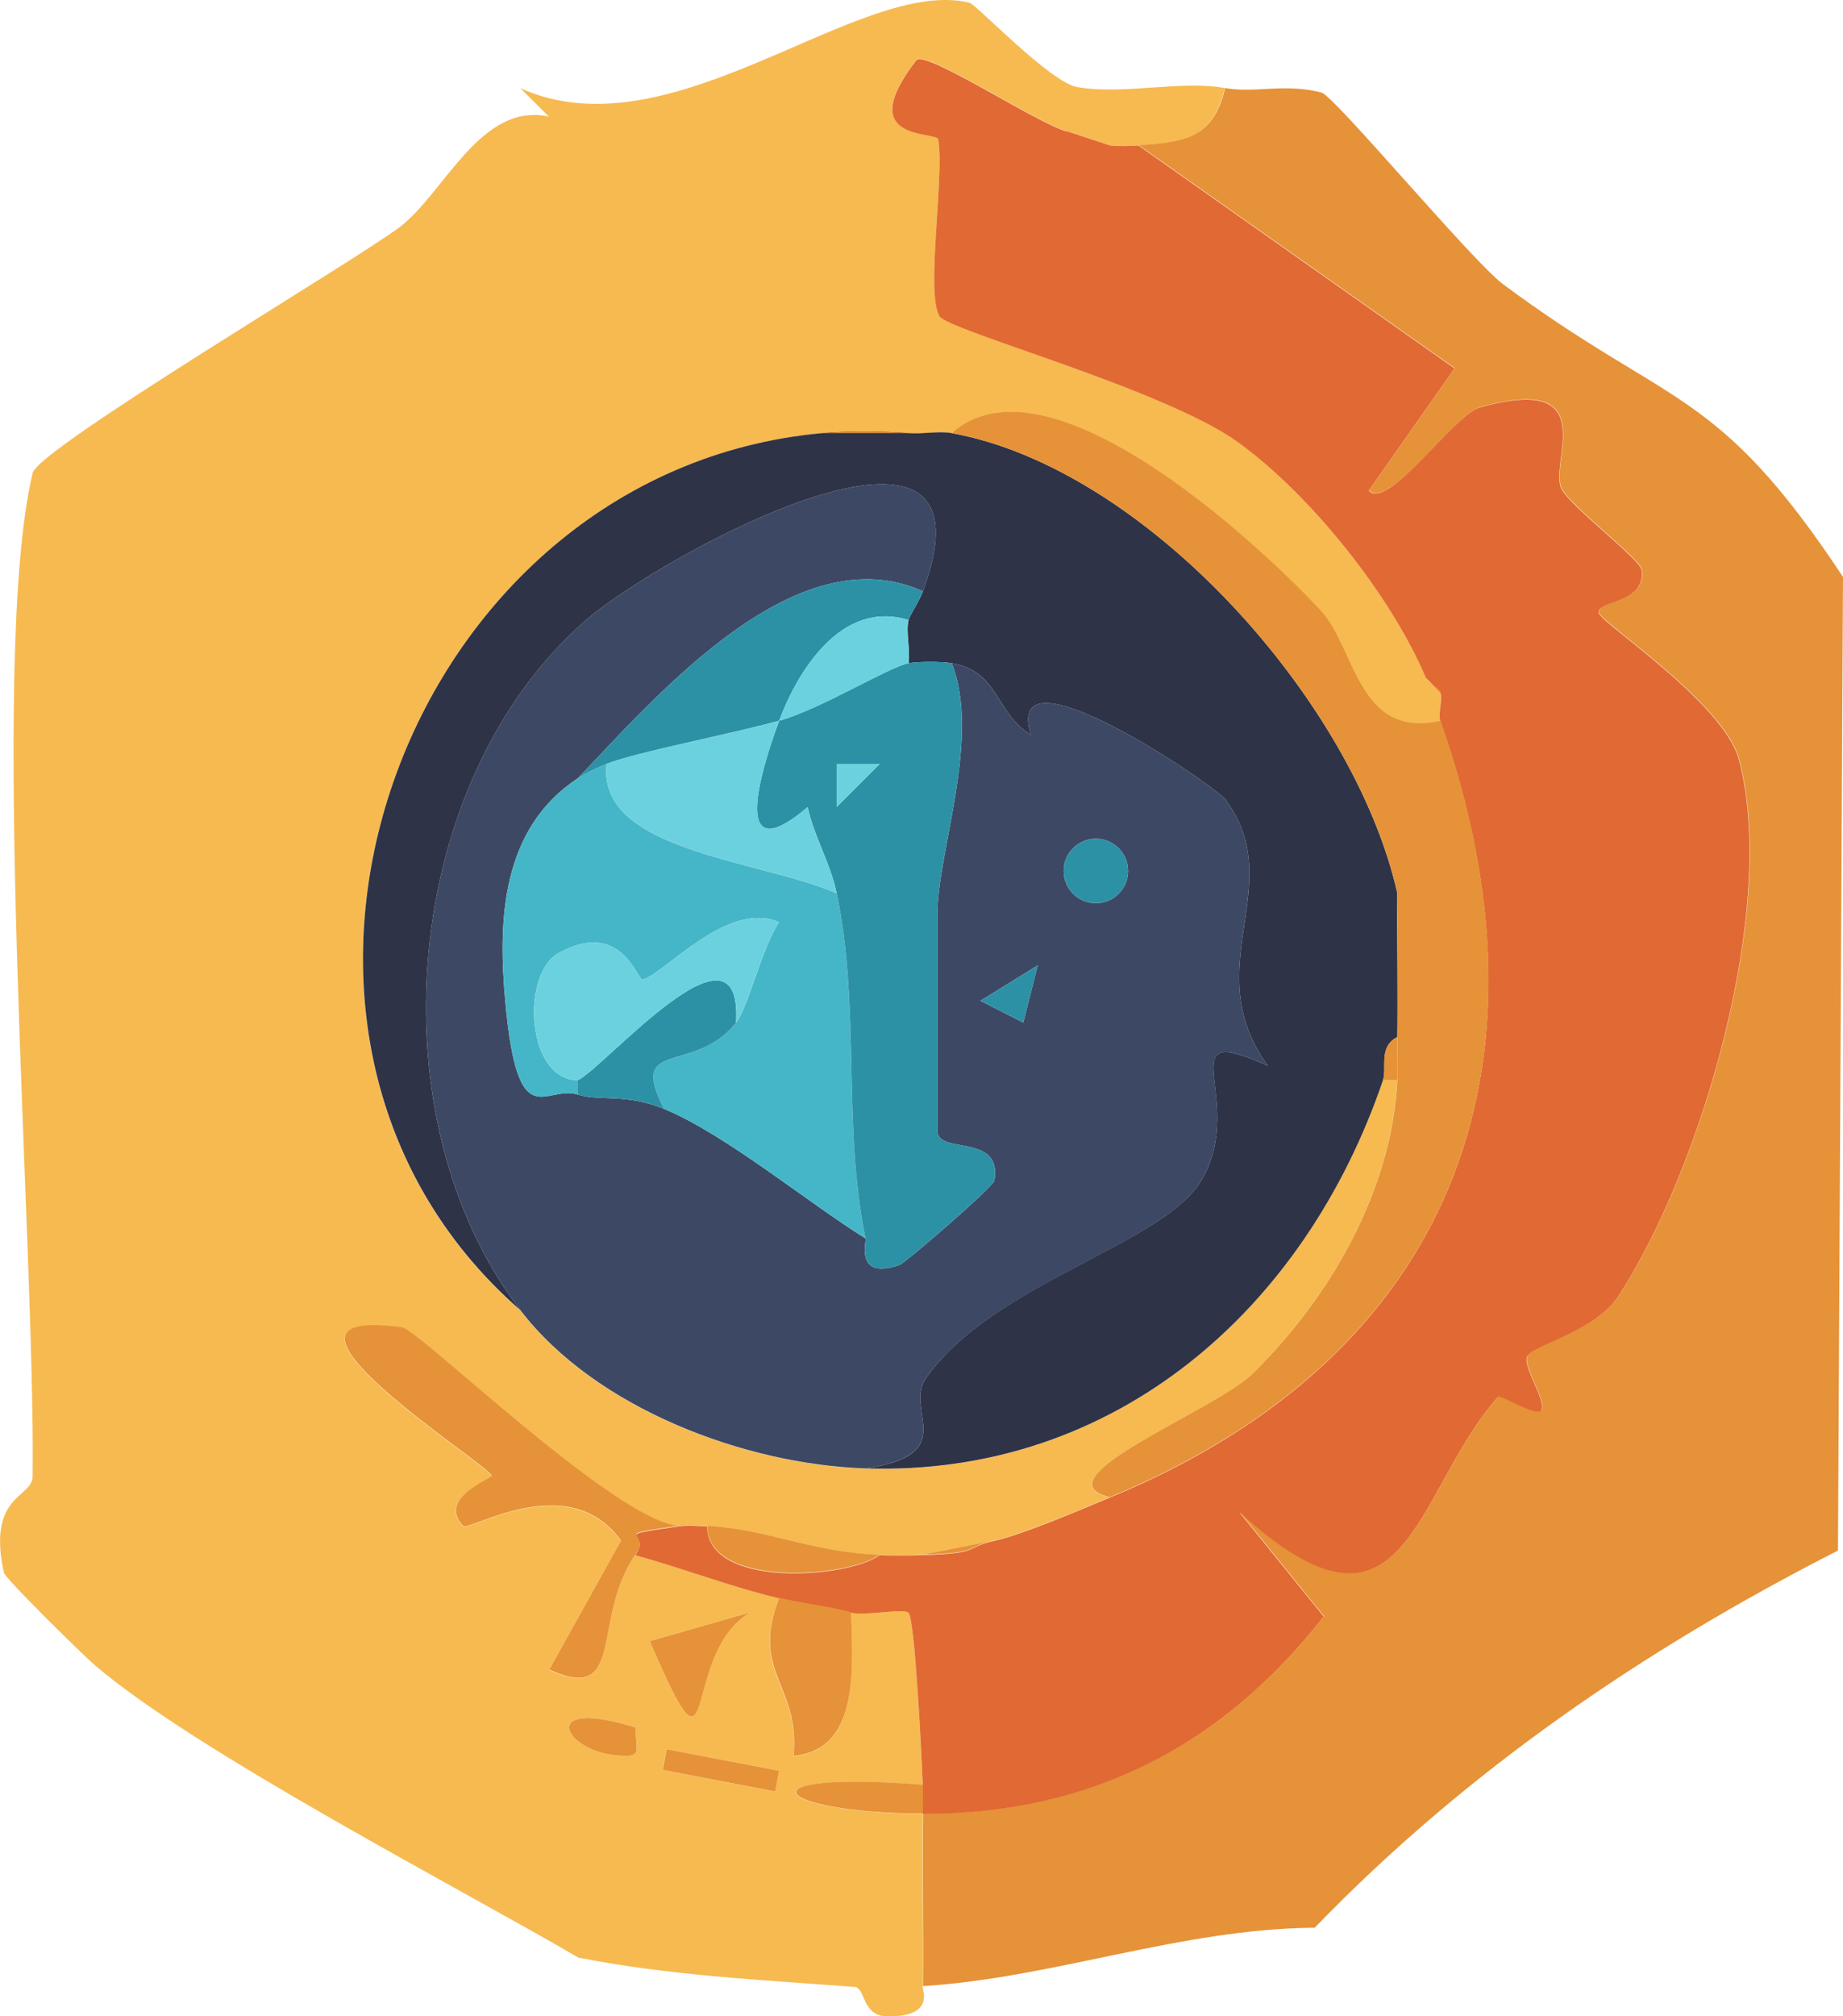 <?xml version="1.0" encoding="UTF-8"?><svg id="Camada_2" xmlns="http://www.w3.org/2000/svg" viewBox="0 0 128.2 140.21"><defs><style>.cls-1{fill:#f6ba51;}.cls-2{fill:#6cd1de;}.cls-3{fill:#2e3348;}.cls-4{fill:#e16933;}.cls-5{fill:#e69238;}.cls-6{fill:#2d91a5;}.cls-7{fill:#3d4964;}.cls-8{fill:#45b6c7;}</style></defs><g id="Camada_1-2"><path class="cls-1" d="M97.2,75.12c.02-1-.02-2,0-3,.08-3.32-.05-6.68,0-10v13Z"/><path class="cls-1" d="M40.2,136.12c-8.18-4.78-26.7-14.37-33.64-20.35-.77-.66-6.19-5.97-6.29-6.41-1.19-5.43,1.99-5.18,2-6.68.19-16.26-3.08-56.85,0-69.78.41-1.73,22.47-14.77,25.56-17.13s5.62-8.7,10.35-7.66l-1.99-1.98C46.77,10.92,59.77-1.68,67.44.19c.46.11,5.62,5.55,7.5,5.87,3.23.55,7.23-.49,10.25.06-.78,3.46-2.77,3.8-6,4-.64.04-1.37.07-2,0-.16-.02-1.95-.72-3-1-2-.53-9.86-5.72-10.45-4.95-4.46,5.77,1.43,4.89,1.53,5.51.42,2.81-.88,10.62.08,12.29.56.98,15.81,5.19,20.75,8.75s10.69,10.72,13.09,16.41c.15.36.88.68,1,1,.19.5-.18,1.48,0,2-5.77,1.3-5.9-5.07-8.33-7.67-4.68-5.01-19.07-18.2-25.67-12.33-.9-.16-2.03.08-3,0h-6c-29.3,2.66-43.23,41.6-21,61,5.24,6.83,15.61,10.72,24,11,17.39.57,30.59-11.09,36-27h1c-.38,7.58-4.58,15.02-10.08,20.42-2.61,2.56-15.06,7.33-9.92,8.58-2.09.87-6.05,2.57-8,3l-5,1c-.99.03-2.01.03-3,0-4.57-.12-8.03-1.83-12-2-.63-.03-1.4-.09-2,0-4.42-.35-18.05-13.64-19.22-13.8-11.66-1.62,5.9,9.46,6.22,10.31.07.19-3.82,1.54-1.99,3.49.41.44,7.35-4.05,10.99,1.03l-4.99,8.97c5.36,2.46,2.88-3.56,5.99-7.99,3.41.94,6.53,2.17,10,3-2.03,5.28,1.44,5.95,1.01,10.99,4.77-.44,4.06-6.62,3.99-9.99.98.26,3.63-.31,4,0,.46.39.92,10.34,1,11.99-13.03-1.02-10.46,1.97,0,2-.04,3.99.03,8.01,0,12-.16.01,1.08,2.17-2.52,2.09-1.71-.04-1.48-1.98-2.2-2.04-6.55-.5-12.83-.78-19.28-2.05ZM52.2,112.13l-7,2c4.93,11.5,1.97.92,7-2ZM44.2,120.13c-6.84-2.1-4.98,1.58-1.43,1.93,1.99.2,1.46-.17,1.43-1.93ZM46.37,121.64l-.28,1.45,7.82,1.5.28-1.45-7.82-1.5Z"/><path class="cls-5" d="M85.2,6.12c2.06.38,4.21-.35,6.73.32.89.23,10.47,11.72,12.63,13.33,11.66,8.66,14.81,7.01,23.64,20.35l-.35,67.71c-13.51,6.89-25.84,15.31-36.4,26.23-9.3.07-18.1,3.48-27.24,4.06.03-3.99-.04-8.01,0-12-10.46-.03-13.03-3.02,0-2,.03.66,0,1.34,0,2,11.64.04,20.83-4.71,27.89-13.72l-5.88-7.27c11.72,10.69,12.04-1.28,18.01-8.02.12-.14,2.68,1.4,2.98,1,.47-.62-1.41-3.23-.92-3.86.65-.83,4.73-1.69,6.36-4.21,5.74-8.88,11.04-26.88,8.34-37.2-1.04-3.97-9.64-9.54-9.76-10.24-.15-.88,3.29-.59,2.98-2.97-.1-.77-4.61-4.13-5.53-5.57-1.07-1.67,3.03-8.2-5.73-5.74-1.81.51-6.36,7.2-7.72,5.78l5.97-8.5-21.98-15.5c3.23-.2,5.22-.54,6-4Z"/><path class="cls-4" d="M74.2,9.12l3,1c.63.07,1.36.04,2,0l21.98,15.5-5.97,8.5c1.36,1.42,5.9-5.27,7.72-5.78,8.76-2.46,4.66,4.07,5.73,5.74.93,1.45,5.43,4.8,5.53,5.57.3,2.38-3.14,2.09-2.98,2.97.12.7,8.72,6.26,9.76,10.24,2.7,10.31-2.6,28.32-8.34,37.2-1.63,2.52-5.7,3.38-6.36,4.21-.49.62,1.4,3.23.92,3.86-.3.39-2.86-1.14-2.98-1-5.96,6.74-6.29,18.71-18.01,8.02l5.88,7.27c-7.06,9.01-16.25,13.76-27.89,13.72,0-.66.03-1.34,0-2-.07-1.65-.54-11.6-1-11.99-.38-.32-3.02.25-4,0-1.67-.45-3.35-.61-5-1-3.47-.83-6.59-2.06-10-3,1.21-1.73-2.02-1.26,3-2,.6-.09,1.37-.03,2,0,.02,4.34,9.77,3.63,12,2,.99.03,2.01.03,3,0,4.23-.14,2.73-.5,5-1,1.95-.43,5.91-2.13,8-3,23.74-9.81,31.52-29.81,23-54-.18-.52.19-1.5,0-2l-1-1c-2.4-5.69-8.03-12.76-13.09-16.41s-20.19-7.77-20.75-8.75c-.97-1.67.34-9.48-.08-12.29-.09-.62-5.99.26-1.53-5.51.59-.76,8.45,4.42,10.45,4.95Z"/><path class="cls-7" d="M64.2,41.12c-8.81-3.95-18.35,7.07-24,13-5.31,3.5-5.58,9.82-5.05,15.56.87,9.46,2.75,5.72,5.05,6.44,1.53.48,3.34-.1,6,1,4.28,1.77,10,6.52,14,9,.13.08-.84,2.94,2.35,1.86.42-.14,6.55-5.44,6.62-5.88.57-3.36-3.97-1.74-3.97-3.48v-15c0-4.3,3.06-12.34,1-17.5,3.29.56,2.96,3.38,5.51,4.99-2.04-6.59,12.81,3.53,13.52,4.48,4.49,6.01-2.03,11.61,2.96,18.53-7.09-3.22-1.38,2.35-4.59,7.91-2.64,4.57-14.53,7.18-19.19,13.81-1.56,2.22,2.49,5.3-4.21,6.28-8.39-.28-18.76-4.17-24-11-10.28-13.39-8.29-36.79,4.53-47.97,5.11-4.46,29.27-17.71,23.47-2.03ZM78.47,60.57c0-1.23-1-2.24-2.24-2.24s-2.24,1-2.24,2.24,1,2.24,2.24,2.24,2.24-1,2.24-2.24ZM72.19,67.13l-3.99,2.47,2.98,1.51,1.01-3.99Z"/><path class="cls-3" d="M57.2,30.12c1.76-.16,4.23-.14,6,0,.97.08,2.1-.16,3,0,13.53,2.45,28.01,18.69,31,32-.05,3.32.08,6.68,0,10-1.34.67-.71,2.16-1,3-5.41,15.91-18.61,27.57-36,27,6.7-.97,2.65-4.05,4.21-6.28,4.65-6.64,16.55-9.25,19.19-13.81,3.21-5.56-2.51-11.13,4.59-7.91-4.99-6.92,1.53-12.51-2.96-18.53-.71-.95-15.56-11.07-13.52-4.48-2.55-1.61-2.21-4.43-5.51-4.99-.7-.12-2.3-.12-3,0,.14-.93-.21-2.19,0-3,.08-.33.72-1.25,1-2,5.8-15.68-18.36-2.43-23.47,2.03-12.82,11.19-14.81,34.58-4.53,47.97-22.23-19.4-8.3-58.34,21-61Z"/><path class="cls-5" d="M66.2,30.12c6.59-5.88,20.99,7.32,25.67,12.33,2.43,2.6,2.56,8.97,8.33,7.67,8.52,24.19.74,44.19-23,54-5.14-1.25,7.31-6.02,9.92-8.58,5.5-5.4,9.7-12.84,10.08-20.42v-13c-2.99-13.31-17.47-29.55-31-32Z"/><path class="cls-5" d="M97.2,75.12h-1c.29-.84-.34-2.33,1-3-.02,1,.02,2,0,3Z"/><path class="cls-5" d="M59.2,112.12c.06,3.38.77,9.55-3.99,9.99.43-5.05-3.03-5.72-1.01-10.99,1.65.39,3.33.55,5,1Z"/><path class="cls-5" d="M52.2,112.13c-5.02,2.91-2.07,13.5-7,2l7-2Z"/><path class="cls-5" d="M61.2,108.12c-2.23,1.63-11.98,2.34-12-2,3.97.17,7.43,1.88,12,2Z"/><rect class="cls-5" x="49.41" y="119.13" width="1.47" height="7.96" transform="translate(-80.2 149.19) rotate(-79.15)"/><path class="cls-5" d="M69.2,107.12c-2.27.5-.77.86-5,1l5-1Z"/><path class="cls-5" d="M63.2,30.12c-1.77-.14-4.24-.16-6,0h6Z"/><path class="cls-5" d="M44.2,120.13c.03,1.76.56,2.13-1.43,1.93-3.55-.35-5.41-4.03,1.43-1.93Z"/><path class="cls-5" d="M77.2,10.12l-3-1c1.05.28,2.84.98,3,1Z"/><path class="cls-5" d="M100.2,48.12c-.12-.32-.85-.64-1-1l1,1Z"/><path class="cls-5" d="M44.2,108.12c-3.11,4.43-.63,10.45-5.99,7.99l4.99-8.97c-3.65-5.08-10.58-.59-10.99-1.03-1.83-1.95,2.06-3.3,1.99-3.49-.32-.85-17.88-11.93-6.22-10.31,1.17.16,14.81,13.45,19.22,13.8-5.02.74-1.79.27-3,2Z"/><path class="cls-8" d="M42.2,53.12c-.71,6.08,10.64,6.67,16,9,1.67,7.99.38,16.04,2,24-4-2.48-9.72-7.23-14-9-2.58-4.96,2.07-2.32,5-6,.84-1.05,1.82-5.27,2.99-6.99-3.61-1.57-8.04,3.68-9.5,3.99-.34.07-1.48-4.26-5.84-1.84-2.6,1.44-2.27,8.82,1.35,8.84v1c-2.3-.72-4.18,3.02-5.05-6.44-.53-5.74-.26-12.06,5.05-15.56.56-.37,1.37-.75,2-1Z"/><path class="cls-6" d="M66.2,46.12c2.06,5.16-1,13.2-1,17.5v15c0,1.74,4.54.12,3.97,3.48-.07.44-6.2,5.74-6.62,5.88-3.19,1.08-2.22-1.78-2.35-1.86-1.62-7.96-.33-16.01-2-24-.44-2.11-1.56-3.9-2.02-5.99-5.29,4.49-3.42-2.15-1.98-6.01,2.89-.8,7.66-3.76,9-4,.7-.12,2.3-.12,3,0ZM61.19,53.13h-2.99s0,2.99,0,2.99l2.99-2.99Z"/><path class="cls-6" d="M64.2,41.12c-.28.75-.92,1.67-1,2-4.73-1.47-7.78,3.71-9,7-3.38.94-9.9,2.18-12,3-.63.25-1.44.63-2,1,5.65-5.93,15.19-16.95,24-13Z"/><path class="cls-6" d="M40.2,75.12c1.92-.94,11.48-12.11,11-4-2.93,3.68-7.58,1.04-5,6-2.66-1.1-4.47-.52-6-1v-1Z"/><circle class="cls-6" cx="76.23" cy="60.57" r="2.24"/><polygon class="cls-6" points="72.19 67.13 71.18 71.11 68.2 69.6 72.19 67.13"/><path class="cls-2" d="M63.2,43.12c-.21.81.14,2.07,0,3-1.34.24-6.11,3.2-9,4,1.22-3.29,4.27-8.47,9-7Z"/><path class="cls-2" d="M54.2,50.12c-1.44,3.86-3.31,10.5,1.98,6.01.46,2.09,1.57,3.88,2.02,5.99-5.36-2.33-16.71-2.92-16-9,2.1-.82,8.62-2.06,12-3Z"/><path class="cls-2" d="M40.2,75.12c-3.62-.02-3.94-7.4-1.35-8.84,4.35-2.42,5.5,1.91,5.84,1.84,1.46-.31,5.89-5.56,9.5-3.99-1.18,1.73-2.15,5.94-2.99,6.99.48-8.11-9.08,3.06-11,4Z"/><polygon class="cls-2" points="61.19 53.13 58.2 56.11 58.2 53.13 61.19 53.13"/></g></svg>